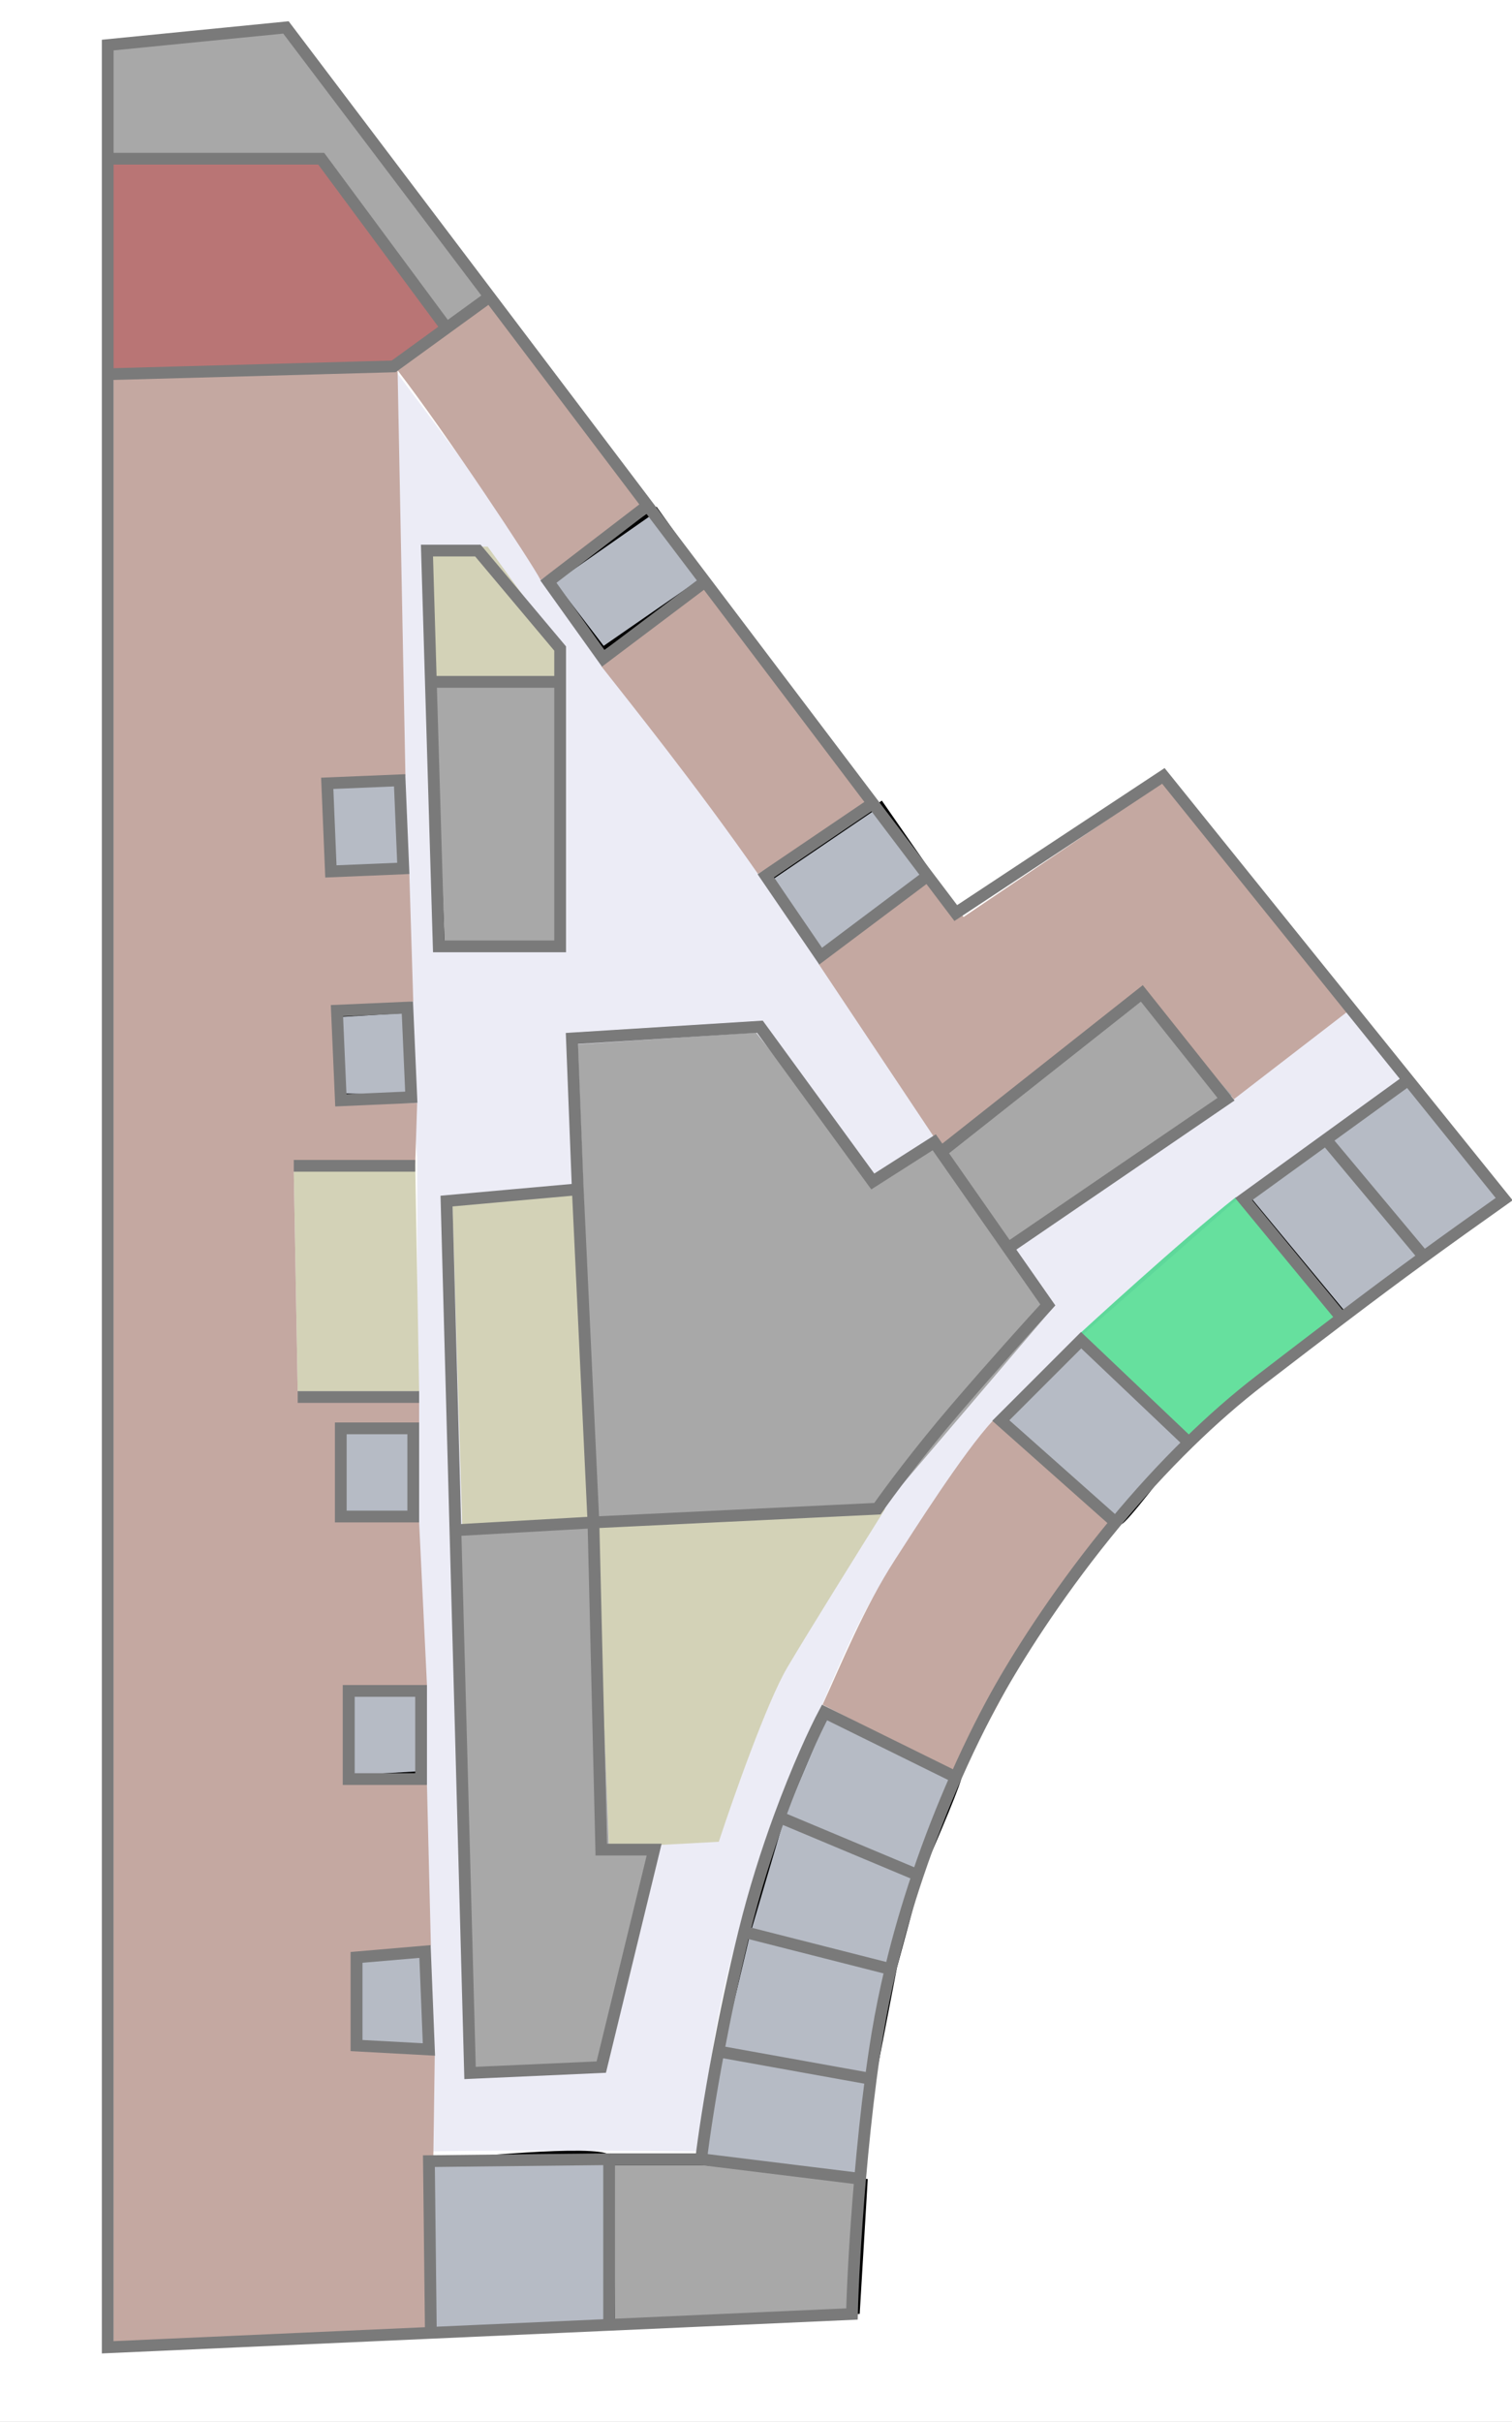 <svg width="386" height="618" viewBox="0 0 386 618" fill="none" xmlns="http://www.w3.org/2000/svg">
<rect x="0" y="0" width="386" height="618" fill="#333333" stroke="none"/>
<g clip-path="url(#clip0_716_842)">
<rect width="386" height="618" fill="white"/>
<rect y="618" width="618" height="386" transform="rotate(-90 0 618)" fill="white"/>
<path d="M179 549C164 548.833 129.1 548.6 109.5 549L106.5 454L106.5 295.5L104 260.5L97 94L100.5 94L238 278L290.5 238.5L323 272L345.5 256L359.5 274L316.5 305.5L276.5 340.5L254 362C249.167 370.167 237.2 389.2 228 400C216.5 413.5 198.5 463.5 189.5 490.5C182.3 512.1 179.5 538.5 179 549Z" fill="#DBDAEF" fill-opacity="0.5"/>
<path d="M183.5 470L155.5 471.5L152 389L118 389L115.5 307.5L148.5 303L152 389L226 385C219.833 394.833 206.2 416.7 201 425.5C195.8 434.3 187.167 458.833 183.5 470Z" fill="#D3D2B7"/>
<path d="M75 299L76 355L107 355L106 297L75 299Z" fill="#D3D2B7"/>
<path d="M143 173.5L111 173.5L111 139.5L124.5 139.5L143 165L143 173.5Z" fill="#D3D2B7"/>
<path d="M110 140.5L110 173L142 174.5L142 165.5L122 140.5L110 140.5Z" fill="#D3D2B7"/>
<path d="M108 552C109 565 110.5 591.4 110.5 595C124.167 594.5 153.6 592.9 156 592.5C159 592 156 555.5 156 551C156 547.404 123.743 550.493 108.055 551.995L108 552Z" fill="#B6BBC5"/>
<path d="M92 499.5L92 521.5L109 523.5L108 498.5L92 499.5Z" fill="#B6BBC5"/>
<path d="M107 452.5L90 453.5L90 432L107 432L107 452.5Z" fill="#B6BBC5"/>
<path d="M87 364.5L87 387.5L105.5 387.5C105.667 380.333 105.9 365.7 105.5 364.5C105.1 363.3 93 364 87 364.5Z" fill="#B6BBC5"/>
<path d="M87 259L87 279.5L104.5 280L104 258L87 259Z" fill="#B6BBC5"/>
<path d="M83.5 200L84.5 223L102 221.5L102 200L83.5 200Z" fill="#B6BBC5"/>
<path d="M141 148.5L154 165.5L180 147.5L167.5 130L141 148.5Z" fill="#B6BBC5"/>
<path d="M197 224L210 243.5L237.5 223L225 205L197 224Z" fill="#B6BBC5"/>
<path d="M319 306L343 335L364.5 320.5L384 306L360.5 275.5L339.5 291L319 306Z" fill="#B6BBC5"/>
<path d="M276 342L256.5 362.5C266 371 285.2 388.1 286 388.5C286.8 388.9 298 374.333 303.5 367L276 342Z" fill="#B6BBC5"/>
<path d="M200 463L211 437C222 442.333 244.2 453 245 453C245.8 453 238.667 469.667 235 478L228.5 502L223 530.5L220 555.5L179.5 552L184 523L191 493.5L200 463Z" fill="#B6BBC5"/>
<path d="M108 552C109 565 110.5 591.4 110.5 595C124.167 594.5 153.6 592.9 156 592.5C159 592 156 555.5 156 551C156 547.404 123.743 550.493 108.055 551.995L108 552Z" stroke="black"/>
<path d="M92 499.5L92 521.5L109 523.5L108 498.5L92 499.5Z" stroke="black"/>
<path d="M107 452.5L90 453.5L90 432L107 432L107 452.5Z" stroke="black"/>
<path d="M87 364.5L87 387.5L105.5 387.5C105.667 380.333 105.9 365.7 105.5 364.5C105.1 363.3 93 364 87 364.5Z" stroke="black"/>
<path d="M87 259L87 279.5L104.5 280L104 258L87 259Z" stroke="black"/>
<path d="M83.5 200L84.5 223L102 221.5L102 200L83.5 200Z" stroke="black"/>
<path d="M141 148.5L154 165.5L180 147.5L167.5 130L141 148.5Z" stroke="black"/>
<path d="M197 224L210 243.5L237.5 223L225 205L197 224Z" stroke="black"/>
<path d="M319 306L343 335L364.5 320.5L384 306L360.5 275.5L339.5 291L319 306Z" stroke="black"/>
<path d="M276 342L256.5 362.5C266 371 285.2 388.1 286 388.5C286.8 388.9 298 374.333 303.5 367L276 342Z" stroke="black"/>
<path d="M200 463L211 437C222 442.333 244.2 453 245 453C245.8 453 238.667 469.667 235 478L228.5 502L223 530.5L220 555.5L179.5 552L184 523L191 493.5L200 463Z" stroke="black"/>
<path d="M153.5 170C160.833 179.333 177.9 200.6 193.5 223L223 205L181 149L153.5 170Z" fill="#C4A8A1"/>
<path d="M138 148C136 144 113.833 110.5 101.5 94.5L103.5 198L83.5 200L84.236 223L104.5 223L105.5 255.5L86 259L86 281.5L106.5 281.5L106 297L75 299L76 355L86 357L107 357.5L107 388.5L109 430L88.5 432L90.5 454L109 455.5L110 496.5L90.5 499L90 522.5L111 524L110 594.5L29 598L29 94.5L101.5 94.5L125 75.5L166 129L138 148Z" fill="#C4A8A1"/>
<path d="M241 294L209 246L237 224L246 234L298.5 198.5L345.5 257L315 280.5L292.5 253.5L241 294Z" fill="#C4A8A1"/>
<path d="M210 435L245 453C249.333 445 258.9 427.3 262.5 420.5C266.1 413.7 279.333 396.667 285.5 389L253.5 362.5C246 370.5 232.9 391.2 228.5 398C220.5 410.364 214.833 424.5 210 435Z" fill="#C4A8A1"/>
<path d="M343.5 336.5L304 367C294.833 359.167 274.735 340 276 340C276 340 301.333 316.667 315.5 305.5L343.5 336.5Z" fill="#00CC5E" fill-opacity="0.6"/>
<path d="M120.5 528.5L116.5 390.5L152.228 388.533L147.5 266.5L193 263.5L223.5 302L239.5 291L241.5 293.5L291.5 254.5L314.5 279.5L258.5 318.5L269 333.5L225.5 384.5L152.228 388.533L155.5 473L167.5 473L154 527L120.5 528.5Z" fill="#A8A8A8"/>
<path d="M27.5 11.5C25.1 11.5 26.833 30.5 28 40L81.5 40.5L113.5 84L124.5 75.5L73 7.5C58.833 8.833 29.9 11.5 27.5 11.5Z" fill="#A8A8A8"/>
<path d="M110.5 174L113 241L143 241.5L143 174L110.5 174Z" fill="#A8A8A8"/>
<path d="M156 552L156.5 593L219 590L221 556.5L179.5 552L156 552Z" fill="#A8A8A8"/>
<path d="M110.5 174L113 241L143 241.5L143 174L110.5 174Z" stroke="black"/>
<path d="M156 552L156.5 593L219 590L221 556.5L179.5 552L156 552Z" stroke="black"/>
<path d="M29 40.5C27 50 28.4 78 28 96C50.5 96 97.3 93.5 100.5 93.5C103.7 93.5 110.5 86.5 113.5 83L83 40.5L29 40.5Z" fill="#B97575"/>
<path d="M87.017 280.786L105 280L104.001 257.129L86.018 257.915L87.017 280.786Z" stroke="#7A7A7A" stroke-width="3"/>
<path d="M84.474 222.374L102.958 221.607L102.026 199.126L83.542 199.893L84.474 222.374Z" stroke="#7A7A7A" stroke-width="3"/>
<path d="M87 387L105.5 387L105.5 364.5L87 364.5L87 387Z" fill="#B6BBC5" stroke="#7A7A7A" stroke-width="3"/>
<path d="M89 454L107.5 454L107.5 431.5L89 431.5L89 454Z" stroke="#7A7A7A" stroke-width="3"/>
<path d="M91 522L109.5 523L108.5 498L91 499.5L91 522Z" stroke="#7A7A7A" stroke-width="3"/>
<path d="M179 551L155.5 551M179 551L219.577 556M179 551C179.58 546.069 181.035 536.088 183.405 523.5M190 493C187.313 503.916 185.12 514.391 183.405 523.5M190 493L227.353 502.5M190 493C192.62 482.354 195.833 472.352 199 463.712M244 453.519C248.22 443.964 252.299 436.103 255.5 430.5C261.143 420.624 271.226 404.857 284.792 388.5M244 453.519L210.5 437C208.039 441.626 203.568 451.251 199 463.712M244 453.519C240.732 460.918 237.379 469.333 234.283 478.5M284.792 388.5L255.5 362.5L276 342L303.5 368.125M284.792 388.5C290.446 381.683 296.705 374.763 303.5 368.125M303.5 368.125C309.292 362.466 315.473 357.012 322 352C330.074 345.8 336.652 340.764 342.5 336.329M342.5 336.329L317.5 306L338.5 290.793M342.5 336.329C350.179 330.506 356.6 325.718 363.5 320.69M359.5 275.586L297 198L244 233L236.812 223.5M359.5 275.586L384 306C376.008 311.661 369.569 316.268 363.5 320.69M359.5 275.586L338.5 290.793M338.5 290.793L363.5 320.69M236.812 223.5L209.5 244L195.5 223.5L222.814 205M236.812 223.5L222.814 205M222.814 205L180 148.415M180 148.415L154 168L140 148.415L165.31 129M180 148.415L165.31 129M165.31 129L125 75.725M27.5 95.5L27.5 599L109.995 595.309M27.5 95.5L100.5 93.5L114 83.706M27.5 95.5L27.5 40.5M125 75.725L73 7L27.5 11.5L27.5 40.5M125 75.725L114 83.706M109.995 174L109 140.5L122 140.5L143 165.5L143 174M109.995 174L112 241.5L143 241.5L143 174M109.995 174L143 174M147.5 303.5L114 306.5L116.265 390.5M147.5 303.5L146 265L194 262L222.814 301.5L238.5 291.5L240.247 294M147.5 303.5L151.5 388.5M151.5 388.5L224 385C226.667 381.167 234.4 370.7 244 359.5C253.6 348.3 263.667 337.167 267.5 333L257.367 318.5M151.5 388.5L153.5 472L167 472L153.5 527.5L120 529L116.265 390.5M151.5 388.5L116.265 390.5M109.995 595.309L109.5 551.5L155.5 551M109.995 595.309L155.5 593.274M155.5 593.274L217.5 590.5C217.678 583.039 218.363 570.117 219.577 556M155.5 593.274L155.5 551M219.577 556C220.297 547.624 221.203 538.827 222.3 530.5M183.405 523.5L222.3 530.5M222.3 530.5C222.823 526.527 223.39 522.662 224 519C224.937 513.378 226.071 507.865 227.353 502.5M227.353 502.5C229.363 494.088 231.736 486.039 234.283 478.5M199 463.712L234.283 478.5M27.5 40.5L82 40.5L114 83.706M240.247 294L291.5 253.5L313 280.5L257.367 318.5M240.247 294L257.367 318.5" stroke="#7A7A7A" stroke-width="3"/>
<line x1="76" y1="356.5" x2="107" y2="356.5" stroke="#7A7A7A" stroke-width="3"/>
<line x1="75" y1="297.5" x2="106" y2="297.5" stroke="#7A7A7A" stroke-width="3"/>
</g>
<defs>
<clipPath id="clip0_716_842">
<rect width="386" height="618" fill="white"/>
</clipPath>
</defs>
</svg>
